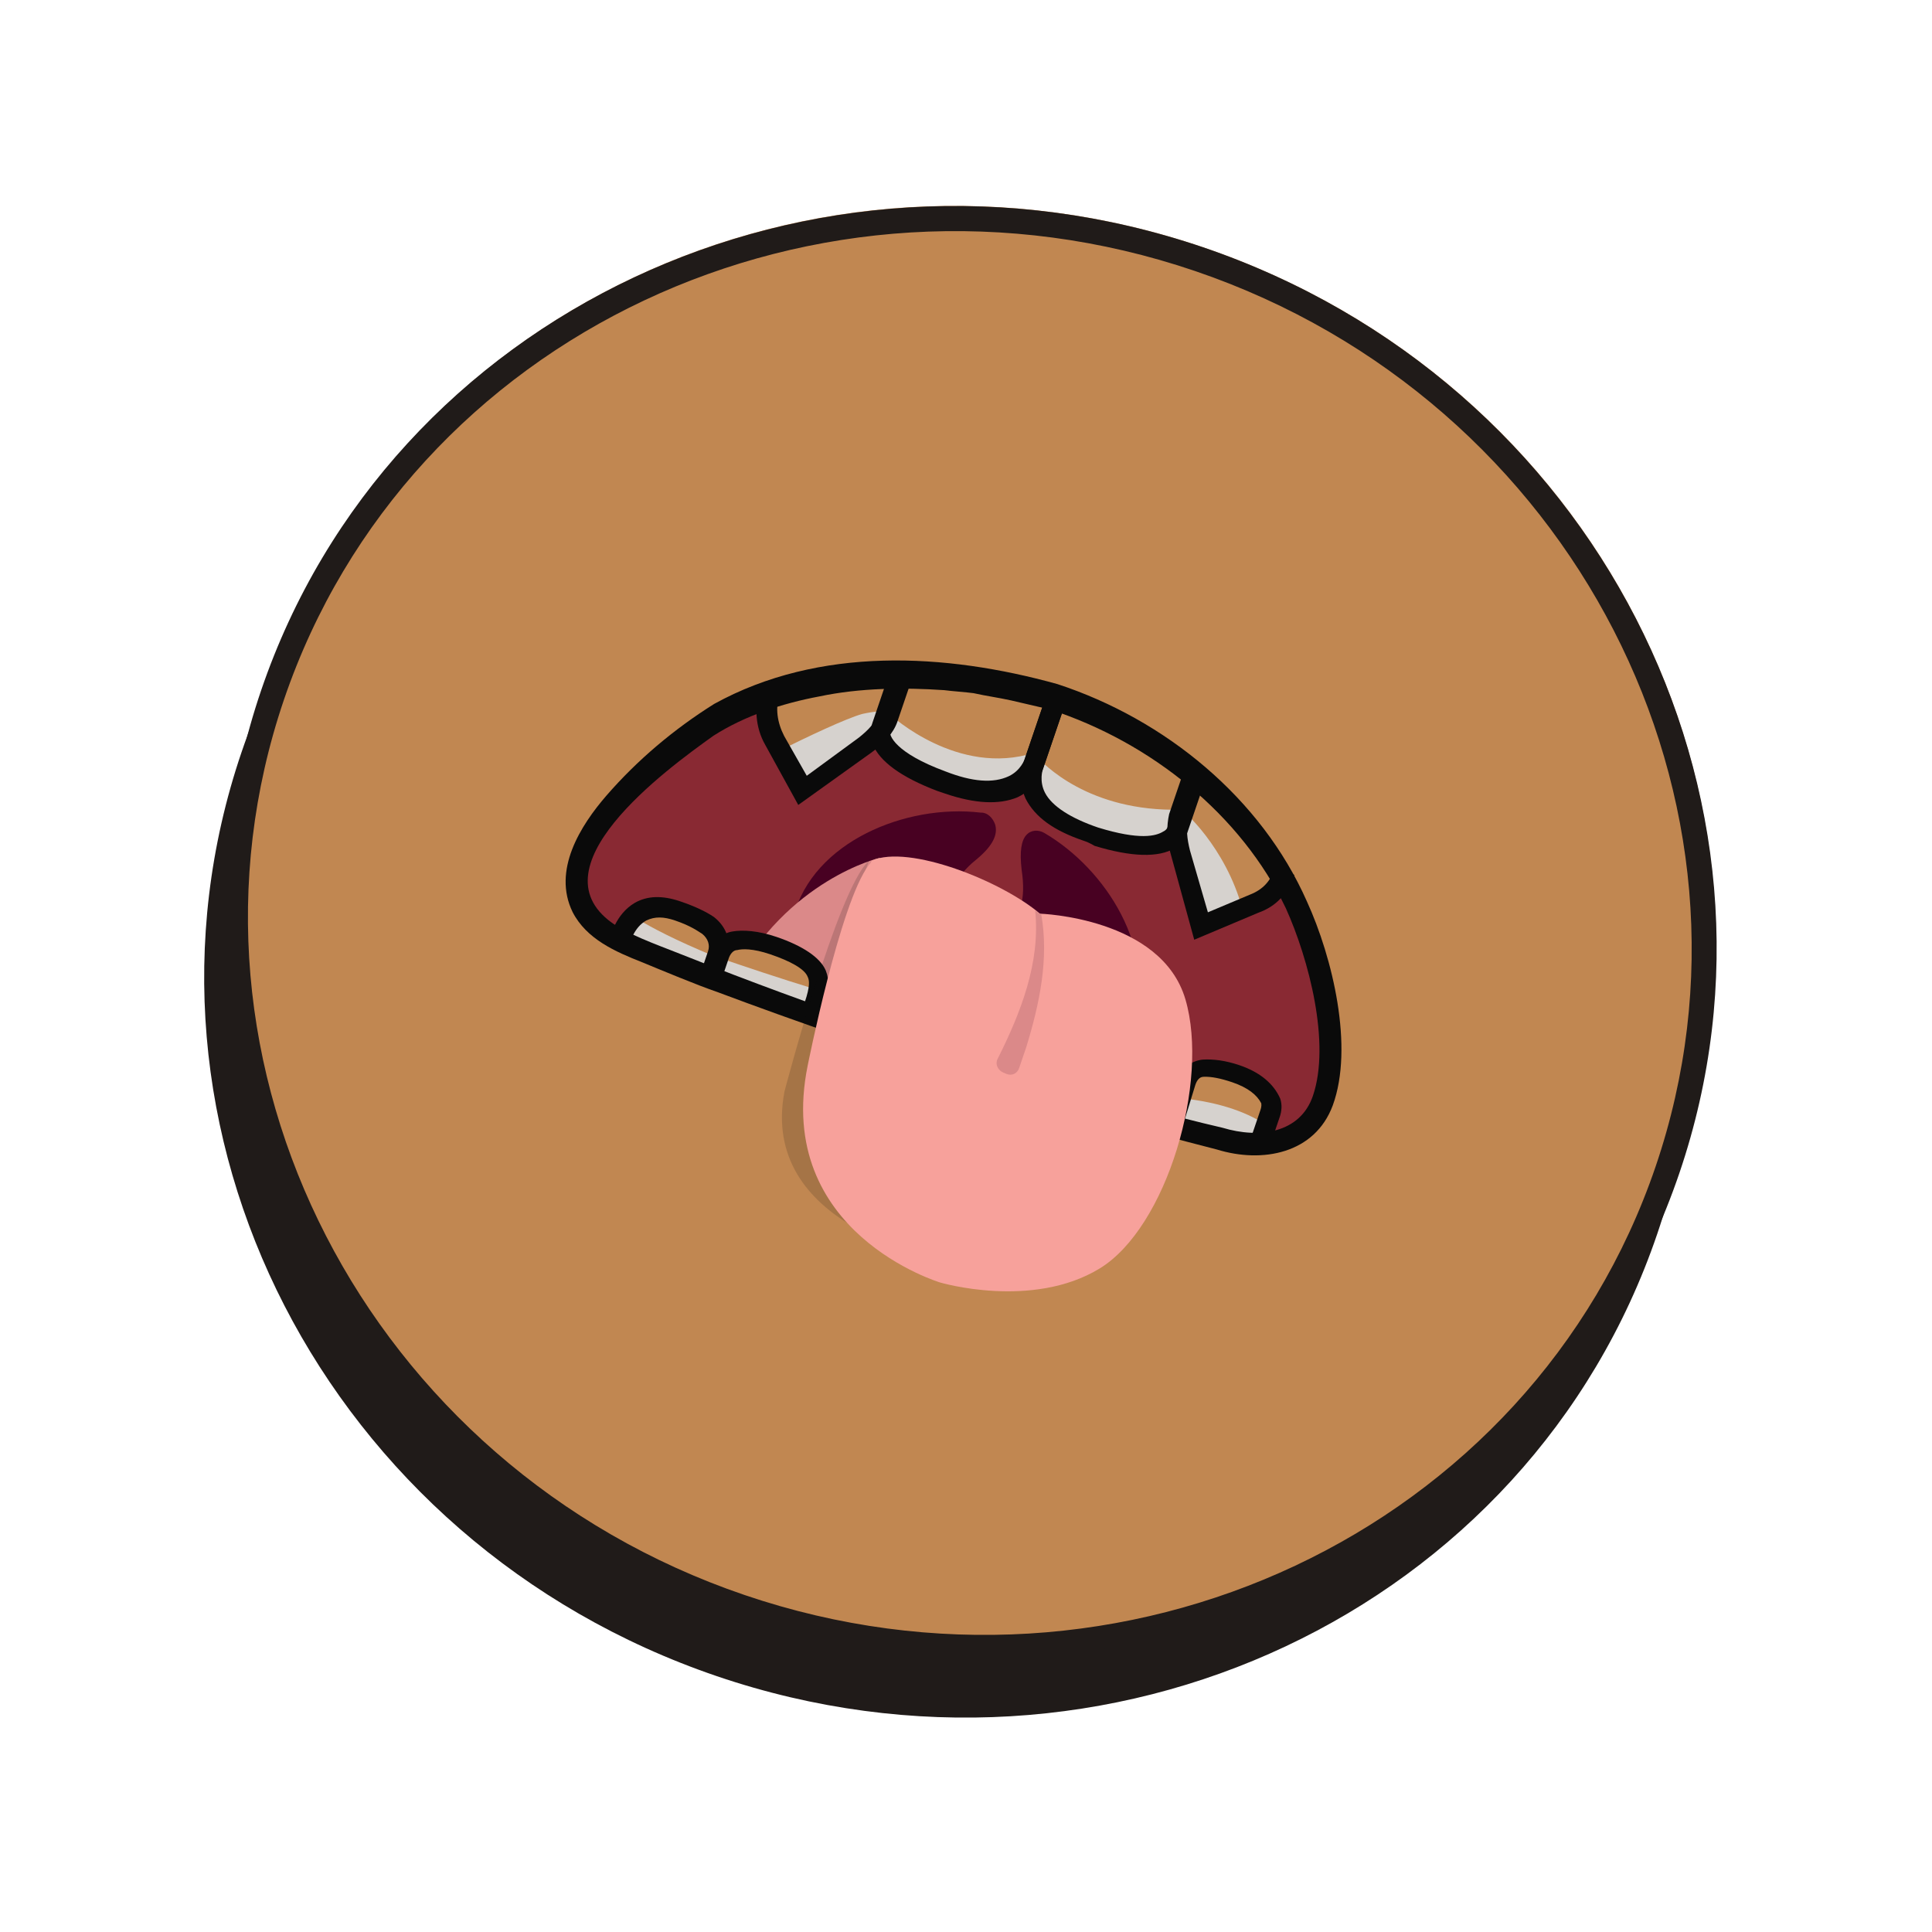 <svg width="191" height="191" viewBox="0 0 191 191" fill="none" xmlns="http://www.w3.org/2000/svg">
<g clip-path="url(#clip0_188_330)">
<path d="M70.871 165.709C109.518 178.863 151.141 159.287 163.837 121.984C176.534 84.682 155.497 43.778 116.85 30.624C78.204 17.469 36.581 37.045 23.884 74.348C11.188 111.651 32.224 152.554 70.871 165.709Z" fill="#201B19"/>
<path d="M72.971 159.535C111.618 172.689 153.24 153.113 165.937 115.81C178.634 78.508 157.597 37.604 118.95 24.45C80.303 11.296 38.681 30.872 25.984 68.174C13.287 105.477 34.324 146.381 72.971 159.535Z" fill="#C18751"/>
<path d="M72.888 159.781C34.254 146.631 13.122 105.544 25.815 68.254C38.508 30.963 80.317 11.3 118.951 24.45C157.585 37.599 178.716 78.687 166.024 115.977C153.331 153.267 111.65 172.975 72.888 159.781ZM118.153 26.796C80.798 14.081 40.348 33.105 28.076 69.161C15.803 105.217 36.247 144.968 73.602 157.682C110.957 170.397 151.407 151.372 163.679 115.317C175.951 79.261 155.507 39.51 118.153 26.796Z" fill="#201B19"/>
<path d="M104.247 68.909C104.247 68.909 127.013 75.417 130.555 96.464C134.27 117.845 120.664 112.525 120.664 112.525C120.664 112.525 78.671 100.436 62.63 93.46C46.59 86.485 70.195 71.234 70.195 71.234C70.195 71.234 82.207 62.785 104.247 68.909Z" fill="#892933"/>
<path d="M103.241 82.345C102.643 82.004 101.92 82.033 101.454 82.563C100.988 83.094 100.78 84.125 101.001 85.992C101.922 92.092 98.218 92.071 96.81 91.592C95.403 91.113 92.156 88.492 96.483 85.005C98.265 83.545 98.643 82.433 98.383 81.518C98.168 80.894 97.654 80.306 96.931 80.335C89.518 79.465 80.381 83.244 78.455 90.58C76.571 97.793 84.422 101.567 91.546 104.543C101.268 107.852 108.816 110.421 112.01 101.037C114.406 93.999 109.431 85.968 103.241 82.345Z" fill="#480122"/>
<path d="M86.987 84.804C86.987 84.804 77.842 86.927 72.481 97.227L86.171 102.3L86.987 84.804Z" fill="#DB8989"/>
<path d="M102.022 75.867C101.685 76.855 99.741 80.051 93.087 77.373C85.751 74.6 87.102 71.891 87.102 71.891L88.783 66.952L104.459 68.705L102.106 75.62C102.106 75.62 102.106 75.62 102.022 75.867Z" fill="#C18751"/>
<path d="M88.908 66.581L87.395 71.026C87.353 71.15 87.269 71.397 87.227 71.52C86.763 72.465 85.957 73.155 85.151 73.845L79.082 78.255L76.85 74.326L76.293 73.448C75.52 71.945 75.257 70.202 75.803 68.596L88.908 66.581Z" fill="#C18751"/>
<path d="M108.181 82.512C101.317 80.451 101.726 76.732 102.02 75.868C102.062 75.744 102.104 75.621 102.104 75.621L104.458 68.706L117.907 77.004L116.226 81.943C116.268 81.82 115.685 84.79 108.181 82.512Z" fill="#C18751"/>
<path d="M127.186 85.811C126.639 87.416 125.495 88.68 123.838 89.356L122.69 89.792L118.653 91.587L116.663 84.434C116.359 83.228 116.184 82.066 116.562 80.955L118.075 76.51L127.186 85.811Z" fill="#C18751"/>
<path d="M122.818 89.835L118.781 91.63L116.663 84.433C116.36 83.228 116.184 82.066 116.562 80.954L116.226 81.942C116.226 81.942 115.643 84.913 108.139 82.634C101.275 80.573 101.685 76.855 101.979 75.99C101.642 76.978 99.698 80.174 93.044 77.496C85.708 74.724 87.059 72.014 87.059 72.014L87.227 71.52C86.763 72.465 85.957 73.155 85.151 73.845L79.082 78.255L76.85 74.326C79.782 72.844 83.691 71.006 85.264 70.577C86.498 70.308 87.221 70.278 87.605 70.409C87.989 70.54 88.075 70.707 88.075 70.707C88.075 70.707 94.702 76.82 102.227 74.422C102.227 74.422 102.227 74.422 102.313 74.589C103.126 75.554 107.661 80.267 116.729 80.046C116.899 79.966 121.173 83.764 122.818 89.835Z" fill="#D6D2CE"/>
<path d="M125.72 110.25L124.669 113.337L115.974 111.204L117.107 107.456L117.233 107.086C117.485 106.345 118.121 105.735 118.972 105.749C119.696 105.72 120.676 105.778 122.211 106.3C124.514 107.084 125.371 108.34 125.714 109.008C125.844 109.466 125.846 109.88 125.72 110.25Z" fill="#C18751"/>
<path d="M71.063 94.264L70.138 96.981L61.477 93.069C61.477 93.069 61.896 91.42 63.084 90.446C64.018 89.8 65.251 89.531 67.042 90.14C68.449 90.619 69.431 91.091 69.986 91.556C70.542 92.02 70.927 92.565 70.973 93.269C71.187 93.48 71.189 93.894 71.063 94.264Z" fill="#C18751"/>
<path d="M80.453 99.39L80.117 100.378L70.306 96.487L69.794 96.313L70.509 94.214C70.635 93.844 70.847 93.64 71.101 93.313C71.355 92.987 71.695 92.827 72.163 92.71C72.929 92.558 74.334 92.623 76.125 93.232C78.556 94.059 80.093 94.996 80.694 96.165C80.951 96.666 80.911 97.204 80.871 97.741C80.831 98.279 80.621 98.896 80.453 99.39Z" fill="#C18751"/>
<path d="M80.829 97.865C80.789 98.402 80.578 99.019 80.452 99.39L80.116 100.378L70.306 96.487L70.138 96.981L61.435 93.192C61.435 93.192 61.811 91.667 62.957 90.817C64.494 91.754 66.799 92.951 70.425 94.461C70.552 94.505 70.808 94.592 70.936 94.635C73.623 95.55 76.821 96.638 80.829 97.865Z" fill="#D6D2CE"/>
<path d="M125.342 111.361L124.585 113.584L115.974 111.204L116.728 108.568C120.732 108.966 123.633 110.091 125.342 111.361Z" fill="#D6D2CE"/>
<path d="M93.432 78.455C93.176 78.368 92.92 78.281 92.664 78.194C89.124 76.851 86.946 75.283 86.257 73.532C85.869 72.574 86.122 71.833 86.248 71.463L87.929 66.523L89.72 67.133L87.997 72.196C87.829 72.69 88.517 74.44 93.465 76.261C96.109 77.299 98.196 77.459 99.726 76.739C100.915 76.18 101.294 75.068 101.294 75.068L103.563 68.4L105.482 69.054L103.129 75.968C103.002 76.339 102.456 77.944 100.587 78.823C98.759 79.579 96.374 79.456 93.432 78.455Z" fill="#0A0A0A"/>
<path d="M78.918 79.578L75.656 73.645C74.669 71.931 74.532 69.818 75.162 67.966L77.081 68.619C76.619 69.977 76.838 71.43 77.526 72.766L79.757 76.694L84.892 72.931C85.868 72.161 86.546 71.427 86.84 70.563L88.311 66.241L90.23 66.894L88.717 71.339C88.339 72.451 87.407 73.511 86.091 74.441L78.918 79.578Z" fill="#0A0A0A"/>
<path d="M107.12 83.114C104.178 82.112 102.341 80.798 101.396 78.961C100.579 77.167 101.126 75.562 101.252 75.192L103.563 68.4L105.482 69.053L103.087 76.092C103.087 76.092 102.709 77.203 103.31 78.372C103.997 79.708 105.876 80.899 108.562 81.813C112.698 83.083 114.271 82.654 114.993 82.211C115.333 82.051 115.417 81.804 115.417 81.804L115.459 81.681L117.182 76.618L119.101 77.271L117.42 82.21C117.336 82.457 117.084 83.198 116.15 83.845C114.536 84.811 111.854 84.725 108.23 83.629C107.632 83.288 107.376 83.201 107.12 83.114Z" fill="#0A0A0A"/>
<path d="M118.064 92.902L115.77 84.543C115.295 83.004 115.331 81.638 115.582 80.483L117.095 76.038L119.014 76.691L117.501 81.136C117.248 81.877 117.338 82.872 117.641 84.078L119.414 90.193L123.579 88.441C124.897 87.925 125.617 87.068 126.037 85.833L127.956 86.486C127.326 88.338 126.182 89.603 124.396 90.235L118.064 92.902Z" fill="#0A0A0A"/>
<path d="M115.077 110.899L116.336 106.781C116.714 105.669 117.69 104.899 118.882 104.754C119.903 104.688 121.139 104.833 122.546 105.312C124.593 106.009 125.918 107.149 126.563 108.608C126.778 109.233 126.696 109.894 126.528 110.388L125.477 113.475L123.559 112.821L124.609 109.735C124.651 109.611 124.735 109.364 124.691 109.074C124.262 108.238 123.365 107.52 121.829 106.997C120.678 106.605 119.741 106.424 119.017 106.453C118.591 106.446 118.337 106.773 118.169 107.267L116.91 111.385L115.077 110.899Z" fill="#0A0A0A"/>
<path d="M71.035 97.286L69.116 96.633L69.998 94.04C70.209 93.423 69.993 92.798 69.437 92.333C68.968 92.036 68.284 91.528 66.749 91.005C65.598 90.613 64.746 90.599 63.896 90.998C62.664 91.681 62.288 93.207 62.246 93.33L60.285 92.801C60.327 92.677 60.828 90.367 62.781 89.241C64.013 88.558 65.46 88.5 67.251 89.109C68.659 89.588 69.768 90.104 70.579 90.655C71.819 91.628 72.336 93.044 71.832 94.526L70.907 97.243L71.035 97.286Z" fill="#0A0A0A"/>
<path d="M81.141 100.726L79.222 100.073L79.558 99.085C80.104 97.48 80.017 96.899 79.845 96.565C79.543 95.774 78.092 95.004 76.173 94.351C74.382 93.741 73.361 93.807 72.893 93.923C72.467 93.916 72.171 94.367 72.045 94.737L71.33 96.836L69.412 96.183L70.126 94.084C70.462 93.096 71.31 92.282 72.374 92.093C73.437 91.904 74.971 92.013 76.762 92.622C79.32 93.493 81.071 94.64 81.63 95.933C82.018 96.891 82.023 98.133 81.435 99.862L81.141 100.726Z" fill="#0A0A0A"/>
<path d="M104.539 67.631C115.199 71.121 124.685 78.897 129.202 89.115C131.738 94.663 133.864 103.516 131.761 109.276C129.994 114.048 124.804 115.037 120.284 113.636C104.129 109.515 86.988 104.095 70.91 98.071C68.991 97.418 65.365 95.908 63.488 95.131C60.843 94.093 57.985 92.845 56.611 90.172C54.591 86.04 57.382 81.617 59.966 78.638C63.016 75.13 66.621 72.086 70.612 69.586C80.976 63.882 93.454 64.547 104.539 67.631ZM103.826 70.144L99.99 69.252C98.796 68.983 97.433 68.795 96.24 68.526C95.558 68.432 94.025 68.323 93.343 68.229C89.297 67.954 84.997 68.006 80.998 68.85C77.34 69.534 73.641 70.755 70.541 72.731C65.83 76.088 52.334 85.961 60.874 91.486C62.753 92.677 65.951 93.765 67.956 94.585C80.283 99.47 92.82 103.737 105.567 107.387C110.64 108.838 115.841 110.333 120.871 111.494C124.495 112.589 128.537 112.036 129.798 108.332C131.563 103.146 129.397 94.831 127.118 89.784C122.692 80.561 113.846 73.417 103.826 70.144Z" fill="#0A0A0A"/>
<path opacity="0.15" d="M96.064 95.885C96.064 95.885 105.688 96.129 107.591 102.701C109.493 109.274 106.138 120.808 100.745 124.07C95.48 127.376 92.529 124.305 92.529 124.305C92.529 124.305 75.016 121.237 77.554 107.91C77.554 107.91 82.787 87.921 85.883 85.117C86.053 85.037 83.355 91.284 83.483 91.327C86.628 90.055 93.072 93.351 96.064 95.885Z" fill="#0A0A0A"/>
<path d="M102.809 90.327C102.809 90.327 114.817 90.694 117.195 98.806C119.573 106.918 115.379 121.336 108.713 125.405C102.046 129.474 92.965 126.796 92.965 126.796C92.965 126.796 76.508 121.883 79.841 105.381C79.841 105.381 83.048 89.25 85.884 85.531C86.096 85.327 86.138 85.204 86.18 85.08C89.877 83.445 99.047 87.118 102.809 90.327Z" fill="#F7A19B"/>
<path d="M100.748 105.608L101.462 103.509C102.763 99.267 103.722 94.772 102.936 90.371C102.809 90.327 102.681 90.283 102.681 90.283C102.553 90.24 102.595 90.116 102.339 90.029C102.873 95.171 100.894 100.147 98.657 104.621C98.319 105.195 98.662 105.863 99.302 106.081C100.028 106.466 100.58 106.102 100.748 105.608Z" fill="#DB8989"/>
</g>
<defs>
<clipPath id="clip0_188_330">
<rect width="150" height="150" fill="white" transform="translate(48.333) rotate(18.797)"/>
</clipPath>
</defs>
</svg>
